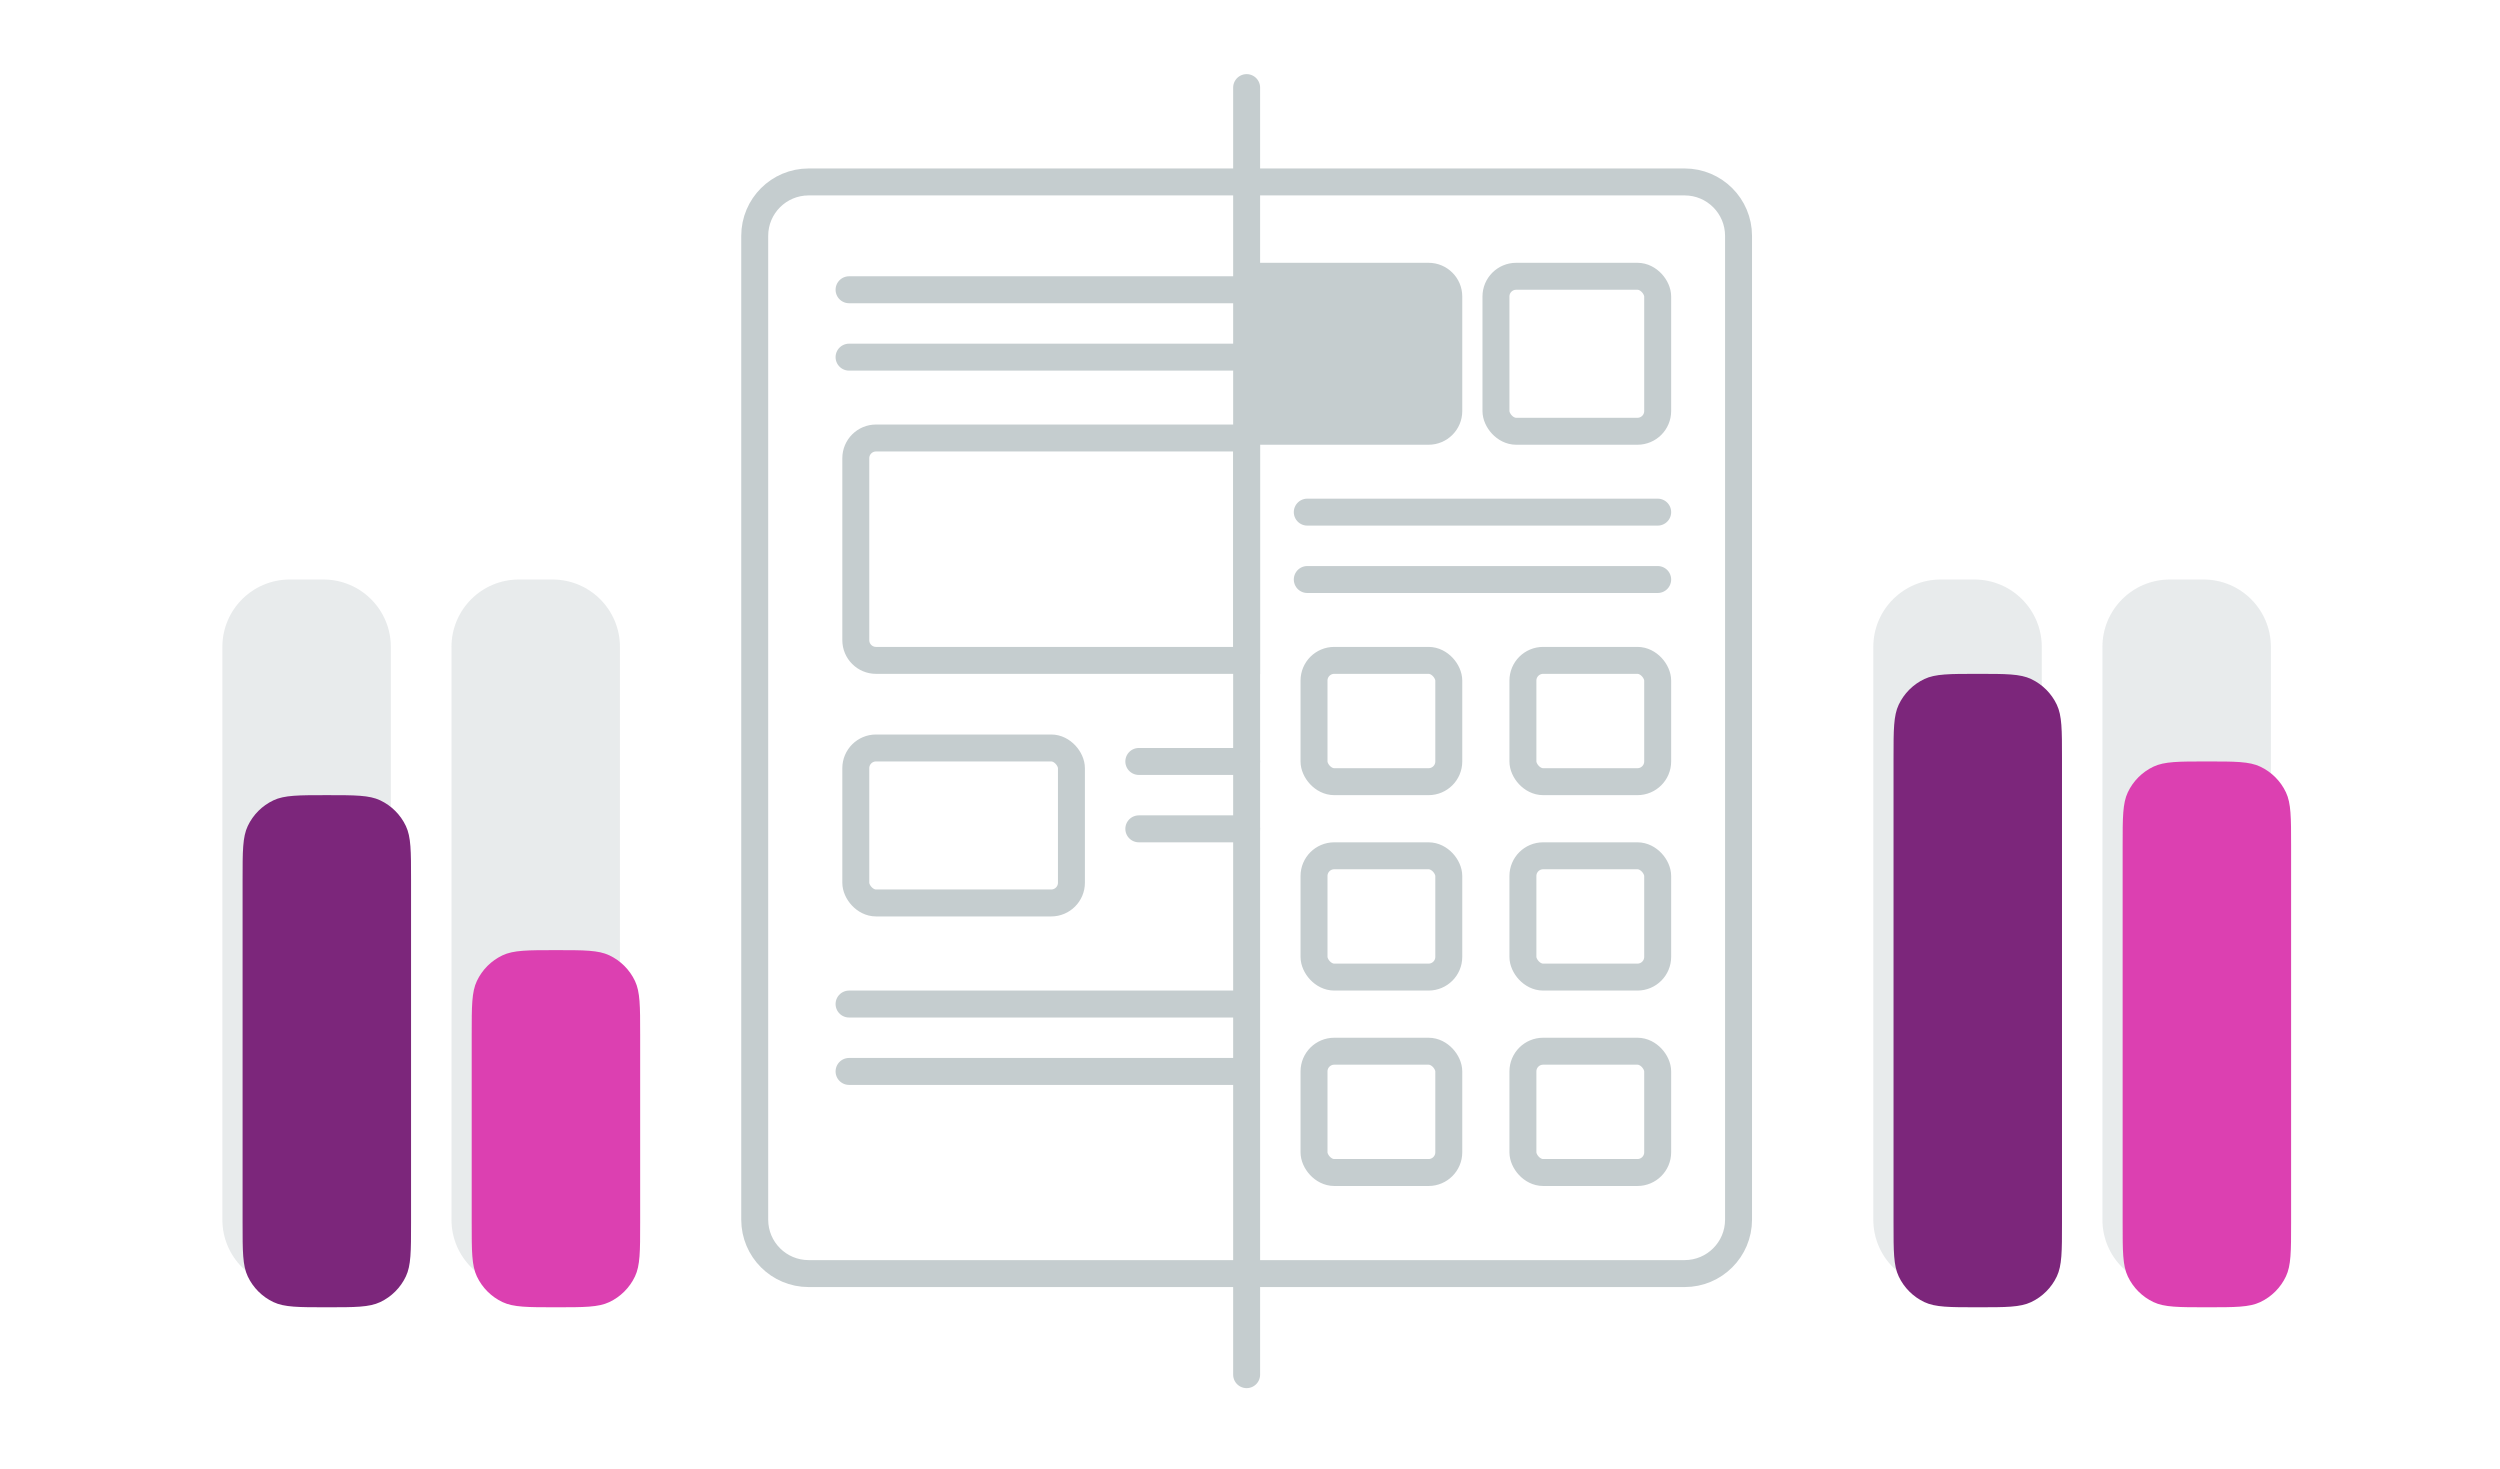 <svg width="371" height="218" viewBox="0 0 371 218" fill="none" xmlns="http://www.w3.org/2000/svg">
<mask id="mask0" mask-type="alpha" maskUnits="userSpaceOnUse" x="0" y="0" width="371" height="218">
<rect width="371" height="218" rx="8" fill="#F6F4F2"/>
</mask>
<g mask="url(#mask0)">
<path d="M112 35C112 30.582 115.582 27 120 27H250C254.418 27 258 30.582 258 35V181C258 185.418 254.418 189 250 189H120C115.582 189 112 185.418 112 181V35Z" stroke="#C5CDCF" stroke-width="4"/>
<path opacity="0.4" d="M278 96C278 90.477 282.477 86 288 86H293C298.523 86 303 90.477 303 96V181C303 186.523 298.523 191 293 191H288C282.477 191 278 186.523 278 181V96Z" fill="#C5CDCF"/>
<g filter="url(#filter0_d)">
<path d="M278 109.5C278 105.302 278 103.204 278.768 101.58C279.559 99.906 280.906 98.559 282.58 97.768C284.204 97 286.302 97 290.5 97C294.698 97 296.796 97 298.42 97.768C300.094 98.559 301.441 99.906 302.232 101.58C303 103.204 303 105.302 303 109.5V178.5C303 182.698 303 184.796 302.232 186.42C301.441 188.094 300.094 189.441 298.42 190.232C296.796 191 294.698 191 290.5 191C286.302 191 284.204 191 282.58 190.232C280.906 189.441 279.559 188.094 278.768 186.42C278 184.796 278 182.698 278 178.5V109.5Z" fill="#7C267B"/>
</g>
<path opacity="0.4" d="M33 96C33 90.477 37.477 86 43 86H48C53.523 86 58 90.477 58 96V181C58 186.523 53.523 191 48 191H43C37.477 191 33 186.523 33 181V96Z" fill="#C5CDCF"/>
<g filter="url(#filter1_d)">
<path d="M33 127.5C33 123.302 33 121.204 33.768 119.58C34.559 117.906 35.906 116.559 37.58 115.768C39.203 115 41.302 115 45.5 115C49.698 115 51.797 115 53.42 115.768C55.094 116.559 56.441 117.906 57.232 119.58C58 121.204 58 123.302 58 127.5V178.5C58 182.698 58 184.796 57.232 186.42C56.441 188.094 55.094 189.441 53.42 190.232C51.797 191 49.698 191 45.5 191C41.302 191 39.203 191 37.58 190.232C35.906 189.441 34.559 188.094 33.768 186.42C33 184.796 33 182.698 33 178.5V127.5Z" fill="#7C267B"/>
</g>
<path opacity="0.4" d="M312 96C312 90.477 316.477 86 322 86H327C332.523 86 337 90.477 337 96V181C337 186.523 332.523 191 327 191H322C316.477 191 312 186.523 312 181V96Z" fill="#C5CDCF"/>
<g filter="url(#filter2_d)">
<path d="M312 122.5C312 118.302 312 116.204 312.768 114.58C313.559 112.906 314.906 111.559 316.58 110.768C318.204 110 320.302 110 324.5 110C328.698 110 330.796 110 332.42 110.768C334.094 111.559 335.441 112.906 336.232 114.58C337 116.204 337 118.302 337 122.5V178.5C337 182.698 337 184.796 336.232 186.42C335.441 188.094 334.094 189.441 332.42 190.232C330.796 191 328.698 191 324.5 191C320.302 191 318.204 191 316.58 190.232C314.906 189.441 313.559 188.094 312.768 186.42C312 184.796 312 182.698 312 178.5V122.5Z" fill="#DC40B1"/>
</g>
<path opacity="0.4" d="M67 96C67 90.477 71.477 86 77 86H82C87.523 86 92 90.477 92 96V181C92 186.523 87.523 191 82 191H77C71.477 191 67 186.523 67 181V96Z" fill="#C5CDCF"/>
<g filter="url(#filter3_d)">
<path d="M67 150.5C67 146.302 67 144.204 67.768 142.58C68.559 140.906 69.906 139.559 71.58 138.768C73.204 138 75.302 138 79.5 138C83.698 138 85.796 138 87.42 138.768C89.094 139.559 90.441 140.906 91.232 142.58C92 144.204 92 146.302 92 150.5V178.5C92 182.698 92 184.796 91.232 186.42C90.441 188.094 89.094 189.441 87.42 190.232C85.796 191 83.698 191 79.5 191C75.302 191 73.204 191 71.58 190.232C69.906 189.441 68.559 188.094 67.768 186.42C67 184.796 67 182.698 67 178.5V150.5Z" fill="#DC40B1"/>
</g>
<path d="M126 43H209" stroke="#C5CDCF" stroke-width="4" stroke-linecap="round"/>
<path d="M126 149H184" stroke="#C5CDCF" stroke-width="4" stroke-linecap="round"/>
<path d="M169 113H185" stroke="#C5CDCF" stroke-width="4" stroke-linecap="round"/>
<path d="M194 76H246" stroke="#C5CDCF" stroke-width="4" stroke-linecap="round"/>
<path d="M126 53H209" stroke="#C5CDCF" stroke-width="4" stroke-linecap="round"/>
<path d="M126 159H184" stroke="#C5CDCF" stroke-width="4" stroke-linecap="round"/>
<path d="M169 123H185" stroke="#C5CDCF" stroke-width="4" stroke-linecap="round"/>
<path d="M194 86H246" stroke="#C5CDCF" stroke-width="4" stroke-linecap="round"/>
<path d="M184 39H212C214.761 39 217 41.239 217 44V61C217 63.761 214.761 66 212 66H184V39Z" fill="#C5CDCF"/>
<rect x="222" y="41" width="24" height="23" rx="3" stroke="#C5CDCF" stroke-width="4"/>
<rect x="226" y="98" width="20" height="18" rx="3" stroke="#C5CDCF" stroke-width="4"/>
<rect x="226" y="127" width="20" height="18" rx="3" stroke="#C5CDCF" stroke-width="4"/>
<rect x="226" y="156" width="20" height="18" rx="3" stroke="#C5CDCF" stroke-width="4"/>
<rect x="195" y="98" width="20" height="18" rx="3" stroke="#C5CDCF" stroke-width="4"/>
<rect x="195" y="127" width="20" height="18" rx="3" stroke="#C5CDCF" stroke-width="4"/>
<rect x="195" y="156" width="20" height="18" rx="3" stroke="#C5CDCF" stroke-width="4"/>
<rect x="127" y="111" width="32" height="23" rx="3" stroke="#C5CDCF" stroke-width="4"/>
<path d="M127 68C127 66.343 128.343 65 130 65H185V98H130C128.343 98 127 96.657 127 95V68Z" stroke="#C5CDCF" stroke-width="4"/>
<path d="M185 13V204" stroke="#C5CDCF" stroke-width="4" stroke-linecap="round"/>
</g>
<defs>
<filter id="filter0_d" x="276" y="95" width="35" height="104" filterUnits="userSpaceOnUse" color-interpolation-filters="sRGB">
<feFlood flood-opacity="0" result="BackgroundImageFix"/>
<feColorMatrix in="SourceAlpha" type="matrix" values="0 0 0 0 0 0 0 0 0 0 0 0 0 0 0 0 0 0 127 0"/>
<feOffset dx="3" dy="3"/>
<feGaussianBlur stdDeviation="2.5"/>
<feColorMatrix type="matrix" values="0 0 0 0 0.442 0 0 0 0 0.182 0 0 0 0 0.438 0 0 0 0.4 0"/>
<feBlend mode="normal" in2="BackgroundImageFix" result="effect1_dropShadow"/>
<feBlend mode="normal" in="SourceGraphic" in2="effect1_dropShadow" result="shape"/>
</filter>
<filter id="filter1_d" x="31" y="113" width="35" height="86" filterUnits="userSpaceOnUse" color-interpolation-filters="sRGB">
<feFlood flood-opacity="0" result="BackgroundImageFix"/>
<feColorMatrix in="SourceAlpha" type="matrix" values="0 0 0 0 0 0 0 0 0 0 0 0 0 0 0 0 0 0 127 0"/>
<feOffset dx="3" dy="3"/>
<feGaussianBlur stdDeviation="2.5"/>
<feColorMatrix type="matrix" values="0 0 0 0 0.442 0 0 0 0 0.182 0 0 0 0 0.438 0 0 0 0.4 0"/>
<feBlend mode="normal" in2="BackgroundImageFix" result="effect1_dropShadow"/>
<feBlend mode="normal" in="SourceGraphic" in2="effect1_dropShadow" result="shape"/>
</filter>
<filter id="filter2_d" x="310" y="108" width="35" height="91" filterUnits="userSpaceOnUse" color-interpolation-filters="sRGB">
<feFlood flood-opacity="0" result="BackgroundImageFix"/>
<feColorMatrix in="SourceAlpha" type="matrix" values="0 0 0 0 0 0 0 0 0 0 0 0 0 0 0 0 0 0 127 0"/>
<feOffset dx="3" dy="3"/>
<feGaussianBlur stdDeviation="2.5"/>
<feColorMatrix type="matrix" values="0 0 0 0 0.713 0 0 0 0 0.175 0 0 0 0 0.564 0 0 0 0.4 0"/>
<feBlend mode="normal" in2="BackgroundImageFix" result="effect1_dropShadow"/>
<feBlend mode="normal" in="SourceGraphic" in2="effect1_dropShadow" result="shape"/>
</filter>
<filter id="filter3_d" x="65" y="136" width="35" height="63" filterUnits="userSpaceOnUse" color-interpolation-filters="sRGB">
<feFlood flood-opacity="0" result="BackgroundImageFix"/>
<feColorMatrix in="SourceAlpha" type="matrix" values="0 0 0 0 0 0 0 0 0 0 0 0 0 0 0 0 0 0 127 0"/>
<feOffset dx="3" dy="3"/>
<feGaussianBlur stdDeviation="2.5"/>
<feColorMatrix type="matrix" values="0 0 0 0 0.713 0 0 0 0 0.175 0 0 0 0 0.564 0 0 0 0.4 0"/>
<feBlend mode="normal" in2="BackgroundImageFix" result="effect1_dropShadow"/>
<feBlend mode="normal" in="SourceGraphic" in2="effect1_dropShadow" result="shape"/>
</filter>
</defs>
</svg>

